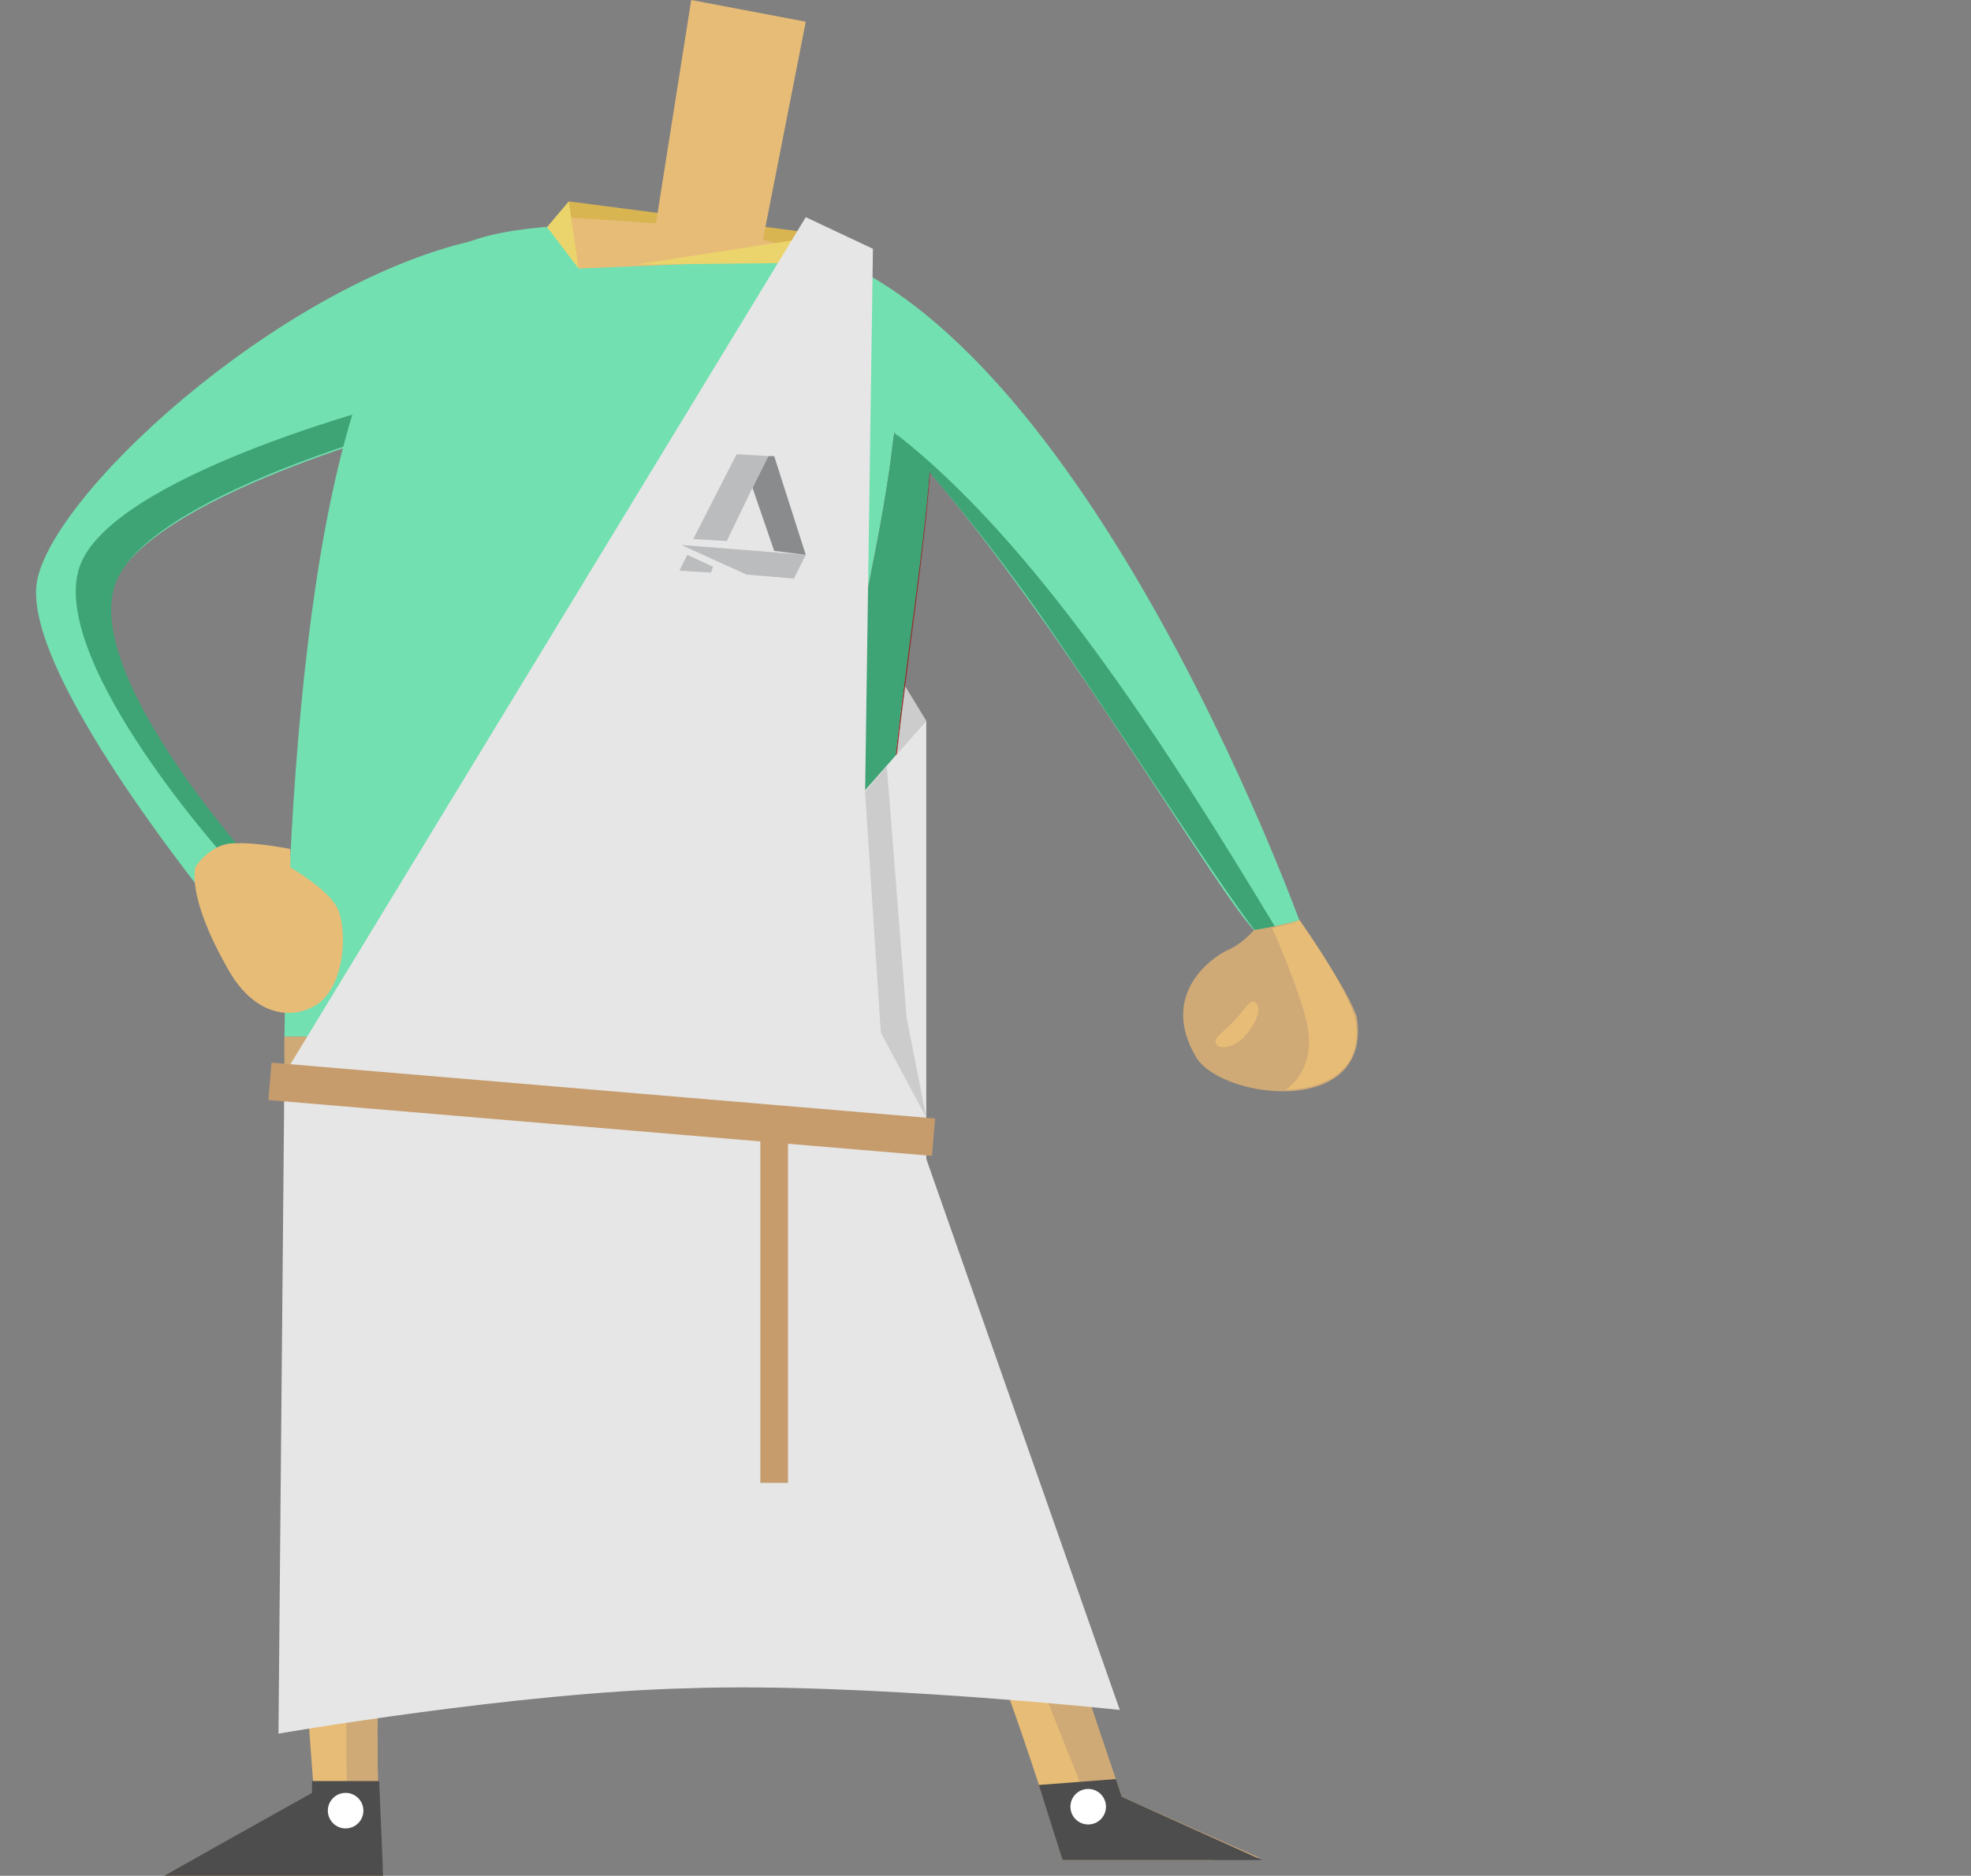 <?xml version="1.0" encoding="utf-8"?>
<!-- Generator: Adobe Illustrator 26.3.1, SVG Export Plug-In . SVG Version: 6.00 Build 0)  -->
<svg version="1.1" id="Layer_1" xmlns="http://www.w3.org/2000/svg" xmlns:xlink="http://www.w3.org/1999/xlink" x="0px" y="0px"
	 viewBox="0 0 99.8 95" style="enable-background:new 0 0 99.8 95;" xml:space="preserve">
<rect x="0" y="0" width="99.8" height="95" fill="#808080" stroke="none"/>
<style type="text/css">
	.st0{fill:#9B5FA7;}
	.st1{fill:#89D2D9;}
	.st2{fill:#758C39;}
	.st3{fill:#000617;}
	.st4{fill:#4D2854;}
	.st5{fill:#406A6D;}
	.st6{fill:#344719;}
	.st7{fill:#03475C;}
	.st8{fill:#002F3F;}
	.st9{fill:#CCCCCC;}
	.st10{fill:#432921;}
	.st11{fill:#CEBC3A;}
	.st12{fill:#A53E35;}
	.st13{fill:#8E312C;}
	.st14{fill:#EBD46C;}
	.st15{fill:#D6B84C;}
	.st16{fill:#D9B552;}
	.st17{fill:#5E1D1C;}
	.st18{fill:#702420;}
	.st19{fill:#E7BC77;}
	.st20{fill:#BD9B3A;}
	.st21{opacity:0.5;enable-background:new    ;}
	.st22{fill:#5F4A40;}
	.st23{fill:#7F3825;}
	.st24{fill:#60291F;}
	.st25{fill:#F2D2A7;}
	.st26{fill:#F1E2D5;}
	.st27{fill:#6D9463;}
	.st28{opacity:0.3;}
	.st29{fill:#F9F9F9;}
	.st30{fill:#C6A375;}
	.st31{fill:#3D2F21;}
	.st32{fill:#C69063;}
	.st33{fill:#190E0B;}
	.st34{fill:#C69C6D;}
	.st35{fill:#603813;}
	.st36{fill:#A57E56;}
	.st37{fill:#8C312C;}
	.st38{fill:#392D24;}
	.st39{fill:#685344;}
	.st40{fill:#C49554;}
	.st41{fill:#D5A163;}
	.st42{fill:#E2C08F;}
	.st43{fill:#FFFFFF;}
	.st44{fill:#E59677;}
	.st45{fill:#A08F2D;}
	.st46{fill:#4B9FBC;}
	.st47{fill:#351F1A;}
	.st48{fill:#070404;}
	.st49{fill:#EFC88E;}
	.st50{fill:#EFD0AB;}
	.st51{fill:#F2D6AD;}
	.st52{fill:#C9B191;}
	.st53{fill:#008D9B;}
	.st54{fill:#006B76;}
	.st55{fill:#004951;}
	.st56{fill:#D63227;}
	.st57{fill:#9D2216;}
	.st58{fill:#4D4D4D;}
	.st59{fill:#333333;}
	.st60{fill:#D0AA76;}
	.st61{fill:#543D98;}
	.st62{fill:#341D63;}
	.st63{fill:#93278F;}
	.st64{fill:#681B68;}
	.st65{fill:#422C79;}
	.st66{fill:#657ABB;}
	.st67{fill:#42507F;}
	.st68{fill:#2C365B;}
	.st69{fill:#536827;}
	.st70{fill:#431544;}
	.st71{fill:#0071BC;}
	.st72{fill:#005E87;}
	.st73{fill:#757575;}
	.st74{fill:#7CC89D;}
	.st75{fill:#73E0B1;}
	.st76{fill:#3EA375;}
	.st77{fill:#E6E6E6;}
	.st78{fill:#CF912A;}
	.st79{fill:#B27E22;}
	.st80{fill:#A0711C;}
	.st81{fill:#1F7AA8;}
	.st82{fill:#666666;}
	.st83{fill:#639A9F;}
	.st84{fill:#545EAA;}
	.st85{fill:#774780;}
	.st86{fill:#75C7A7;}
	.st87{fill:#336655;}
	.st88{fill:#5A9D85;}
	.st89{fill:#8CD3D7;}
	.st90{fill:#6FA8AC;}
	.st91{fill:#00B1A2;}
	.st92{fill:#008277;}
	.st93{fill:#C561A5;}
	.st94{fill:#9C4C84;}
	.st95{fill:#7FCECD;}
	.st96{fill:#5E9B9A;}
	.st97{fill:#F9A882;}
	.st98{fill:#C78869;}
	.st99{fill:#BABCBE;}
	.st100{fill:#898B8D;}
	.st101{fill:#145B7F;}
	.st102{fill:#69AC88;}
</style>
<g>
	<polygon class="st9" points="45.8,34.7 46.9,36.5 44.9,38.8 	"/>
</g>
<g>
	<path class="st75" d="M24.9,12c-9.8,1.7-21.9,12.5-23,17.3s10.2,18.2,10.2,18.2l0.7-3.6c0,0-9.3-10.1-6.9-14.6s16.1-8,16.1-8
		L24.9,12z"/>
</g>
<g>
	<path class="st76" d="M11.3,43.3c0,0-9.4-10.5-7.1-15s16.1-8,16.1-8l3.5-7.7c0.7-0.2,0.4-0.6,1.2-0.7l-2.9,9.3c0,0-13.8,3.5-16.1,8
		s6.9,14.6,6.9,14.6l-0.7,3.6c0,0-0.6-0.7-1.6-1.9L11.3,43.3z"/>
</g>
<g>
	<path class="st75" d="M45.2,22.5c0.3-2.7,1.8-3.2,2-1c0.1-2.6-0.2-4.6-1.1-5.7c-3.9-4.5-18.5-5.4-22.7-3.4
		c-6.8,3.2-8.7,21.8-9,40.1h26.9C40.2,43.4,44.3,30.4,45.2,22.5z"/>
</g>
<g>
	<path class="st13" d="M44.9,52.6L44.9,52.6c-1-9.3,2-22.4,2.3-30.5c0-0.2,0-0.4,0-0.6C47,29.4,43.8,43,44.9,52.6z"/>
</g>
<g>
	<path class="st76" d="M45.2,22.5c-0.9,8-5,20.9-3.8,30.1h3.5C43.8,43,47,29.4,47.2,21.5C47,19.2,45.5,19.8,45.2,22.5z"/>
</g>
<g>
	<path class="st75" d="M65.9,46.9c0,0-12-33.4-27.4-34.8c0,0,1.8,5.2,4.3,7.4c8.6,7.4,19.8,27.8,21.1,27.9S65.9,46.9,65.9,46.9z"/>
</g>
<g>
	<path class="st76" d="M64.6,47c-0.3,0.5,0.4,1.1-0.1,1.1c-0.7,0-6.2-8.8-11.3-16.2c-2.4-3.5-5-6.7-6.5-8.4
		c-0.7-0.8-1.2-1.3-1.3-1.5C52.3,27.4,58.7,37.2,64.6,47z"/>
</g>
<g>
	<polygon class="st16" points="41.9,11.9 28.8,10.2 28.2,11.4 41.9,13.3 	"/>
</g>
<g>
	<polygon class="st19" points="32.9,13.3 35,0 40.8,1.1 38.5,12.8 	"/>
</g>
<g>
	<path class="st19" d="M41.5,13.1l-12.2,0.5L28.5,11C34.7,11.4,37.6,11.5,41.5,13.1z"/>
</g>
<g>
	<path class="st19" d="M55.2,91.4c0,0-8.7-21.4-12.6-34l-28.1-1.1c0,17.9,1.4,34.5,1.4,34.5L8.3,95h11.1c0,0-3.9-38.9,16.8-34.1
		c8.4,1.9,17.6,33.3,17.6,33.3h7.7L55.2,91.4z"/>
</g>
<g>
	<path class="st15" d="M45.6,56.3C49,68.4,56.8,91,56.8,91l7.1,3.1L56.8,91C56.8,91,49.1,68.4,45.6,56.3c-0.3-1.2-0.5-2.4-0.6-3.7
		h-0.1C45,53.9,45.2,55.1,45.6,56.3z"/>
</g>
<g>
	<g>
		<path class="st60" d="M56.8,91c0,0-7.7-22.6-11.2-34.8c-0.3-1.1-0.6-2.4-0.7-3.7h-3.5H14.4c0,1.2,0,2.5,0,3.7c0,0,0,0,0,0
			l17.3,0.7l10.8,0.4c3.9,12.6,12.6,34,12.6,34l6.3,2.8h2.4L56.8,91z"/>
	</g>
	<g>
		<path class="st60" d="M17.8,95h1.6c0,0-3-29.9,10.2-34.1C15.5,62.9,17.5,91.5,17.8,95z"/>
	</g>
</g>
<g>
	<path class="st60" d="M65.8,46.6c-0.7,0.2-1.6,0.4-2.3,0.5c0,0-0.6,0.7-1.3,1c-0.7,0.3-3.6,2.2-1.6,5.5c1.4,2.1,8.9,3,8.1-2.1
		C68.3,50.3,66.8,48.1,65.8,46.6z"/>
</g>
<g>
	<path class="st19" d="M66.1,51.5c-0.2-0.8-1.1-3.3-1.7-4.5c0.9-0.2,1.2-0.3,1.4-0.4c0.9,1.3,2.2,3.2,2.8,4.9
		c0.5,2.5-1.2,3.6-3.5,3.7C66,54.5,66.6,53.4,66.1,51.5z"/>
</g>
<g>
	<polygon class="st14" points="41.9,13.3 41.9,11.9 32.2,13.4 	"/>
</g>
<g>
	<polygon class="st58" points="19.4,95 8.3,95 15.8,90.8 15.8,90.2 19.2,90.2 	"/>
</g>
<g>
	<polygon class="st58" points="53.8,94.2 63.9,94.2 56.8,91 56.5,90.1 52.6,90.4 	"/>
</g>
<g>
	<polygon class="st14" points="28.8,10.2 27.7,11.5 29.3,13.6 	"/>
</g>
<g>
	<path class="st19" d="M61.6,52.9c-0.2-0.3,0.2-0.5,0.8-1.1s0.9-1.3,1.2-1s0,1-0.5,1.6S61.8,53.2,61.6,52.9z"/>
</g>
<g>
	<circle class="st43" cx="17.5" cy="91.7" r="0.9"/>
</g>
<g>
	<circle class="st43" cx="55.1" cy="91.5" r="0.9"/>
</g>
<g>
	<path class="st19" d="M14.7,43l0,1.5c0,0-2.3-1.7-2.6-1.8C13.3,42.7,14.7,43,14.7,43z"/>
</g>
<g>
	<path class="st77" d="M14.4,54.4l-0.3,33.4c0,0,12.1-2.1,20.8-2.3c8.8-0.3,21.8,1.1,21.8,1.1L45.5,54.7L14.4,54.4z"/>
</g>
<g>
	<path class="st59" d="M38.9,50.5c0-0.3,0,0.1,0-0.2l7,0.1v4.4l-7.4-0.1C38.8,52.9,38.9,52.3,38.9,50.5z"/>
</g>
<g>
	<path class="st19" d="M9.9,43.9c0,0-0.5,1.4,1.6,5.1c1.3,2.4,3.2,2.7,4.5,1.9c1.3-0.8,1.6-3.2,1.2-4.6c-0.3-1.4-3.9-3.2-4.7-3.5
		C10.9,42.3,9.9,43.9,9.9,43.9z"/>
</g>
<g>
	<polygon class="st14" points="24.6,48.8 27.4,56.4 31.3,49.5 	"/>
</g>
<g>
	<polygon class="st58" points="25.9,50 27.6,54.6 30,50.4 	"/>
</g>
<g>
	<polygon class="st77" points="40.8,11 14.4,54.4 43.5,61.3 44.2,12.6 	"/>
</g>
<g>
	<polygon class="st77" points="46.9,36.5 46.9,60.8 36.7,48.1 	"/>
</g>
<g>
	
		<rect x="13.6" y="55.2" transform="matrix(0.997 8.389297e-02 -8.389297e-02 0.997 4.821 -2.358)" class="st34" width="33.7" height="1.9"/>
</g>
<g>
	<rect x="38.5" y="57.2" class="st34" width="1.4" height="17.9"/>
</g>
<g>
	<polygon class="st9" points="43.8,40.1 44.6,52.3 46.9,56.6 45.9,51.5 44.9,38.8 	"/>
</g>
<g>
	<g>
		<g>
			<g>
				<polygon class="st99" points="40.8,28.1 40.2,29.3 37.8,29.1 34.5,27.6 				"/>
			</g>
			<g>
				<g>
					<polygon class="st100" points="40.8,28.1 39.2,27.9 38.1,24.7 38.9,23.1 39.2,23.1 					"/>
				</g>
			</g>
			<g>
				<g>
					<polygon class="st99" points="37.3,23 35.1,27.3 36.8,27.4 38.1,24.7 38.9,23.1 					"/>
				</g>
				<g>
					<polygon class="st99" points="34.4,28.9 36,29 36.1,28.7 34.8,28.1 					"/>
				</g>
			</g>
		</g>
	</g>
</g>
</svg>

